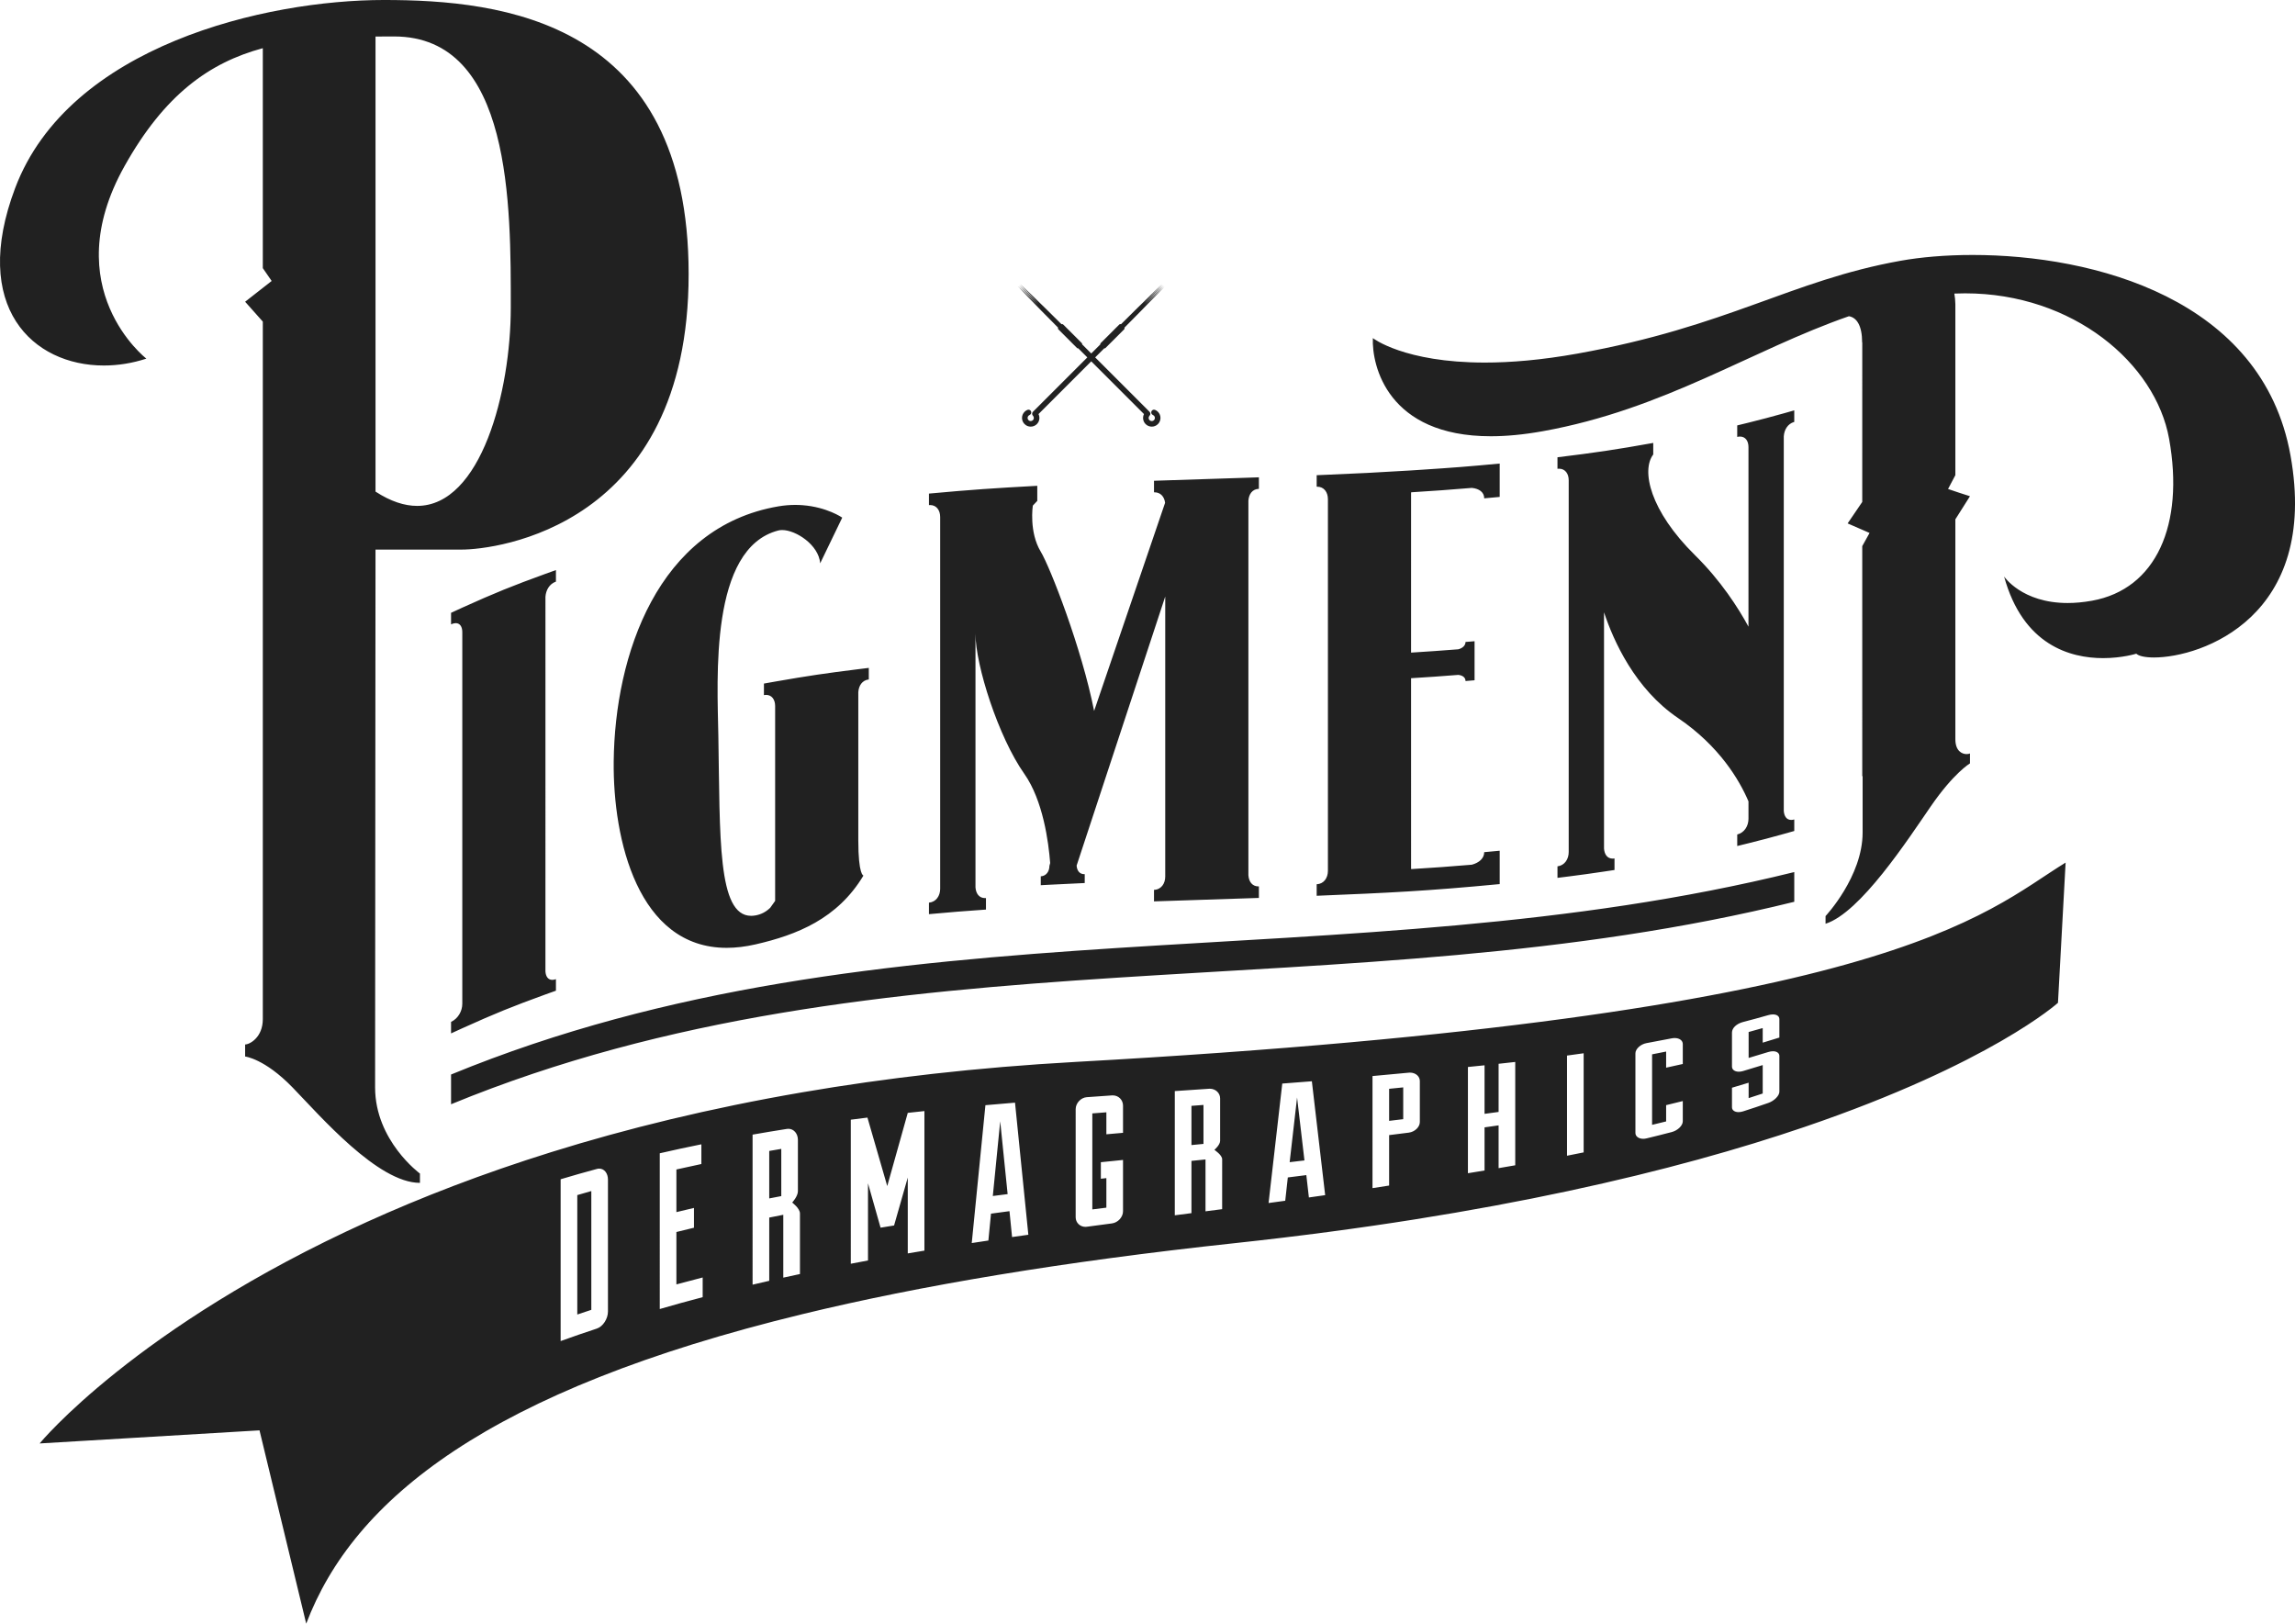 <svg xmlns="http://www.w3.org/2000/svg" width="772.383" height="546.423"><path fill="#212121" d="M151.803 361.618c145.792-59.94 301.681-30.926 452.059-68.134v10.001c-150.371 37.196-306.276 8.187-452.059 68.137v-10.004zm31.765-168.499c1.412-.51 2.119-.764 3.532-1.266v3.878c-2.229.79-3.378 2.903-3.532 5.128 0 42.025.008 84.049-.003 126.074.121 1.683.877 2.83 2.304 2.83.367 0 .775-.074 1.231-.235v3.876c-1.413.502-2.119.753-3.532 1.266-11.193 4.071-16.791 6.325-27.986 11.383-1.515.686-2.266 1.027-3.779 1.73v-3.879c2.4-1.115 3.781-3.677 3.781-6.084 0-41.695-.002-83.392 0-125.088 0-1.816-.787-3.019-2.206-3.019-.461 0-.989.127-1.575.4v-3.877c1.514-.698 2.268-1.052 3.781-1.74 11.193-5.053 16.791-7.307 27.984-11.377zm-95.119 149.868v-234.751l-5.951-6.689 8.928-6.989-2.977-4.318v-74.023c-18.081 4.882-33.137 15.733-46.553 39.711-23.057 41.212 7.359 64.766 7.359 64.766-4.708 1.542-9.567 2.315-14.309 2.315-23.919 0-44.973-19.669-29.844-59.721 18.132-47.993 84.379-63.288 124.12-63.288s102.539 6.867 102.539 92.23c0 85.372-65.251 92.728-76.368 92.728h-29.014s-.14 167.185-.14 180.995c0 17.941 15.093 28.999 15.093 28.999v3.132c-14.174 0-33.504-22.463-42.891-32.131-9.39-9.676-15.943-10.396-15.943-10.396v-4.051c1.552 0 5.951-2.396 5.951-8.519zm37.93-177.546c5.117 3.329 9.782 4.812 14.004 4.812 21.517 0 31.521-38.486 31.521-66.732 0-33.855.488-91.252-39.287-91.252-2.113 0-4.187.009-6.238.026v153.146zm190.035 133.643v-125.082c0-2.271-1.223-4.031-3.387-4.031l-.389.017v-3.875c14.581-1.343 21.873-1.824 36.455-2.62v5.077c-.601.634-.904.957-1.504 1.596 0 0-1.342 8.863 2.679 15.504 3.172 5.243 13.815 32.566 17.953 53.592 7.959-23.35 15.909-46.7 23.887-70.046-.233-2.022-1.499-3.537-3.576-3.537l-.153.003v-3.885l3.78-.127c11.194-.375 16.796-.542 27.987-.911 1.41-.048 2.121-.079 3.533-.124v3.877c-2.23.079-3.376 1.805-3.533 3.979-.023 42.022-.023 84.049 0 126.073.154 2.115 1.254 3.747 3.391 3.747l.143-.003v3.879c-14.119.484-21.184.673-35.301 1.164v-3.884c2.4-.076 3.78-2.073 3.78-4.48v-94.23c-9.948 30.18-19.9 60.354-29.823 90.542.108 1.64.945 2.896 2.58 2.896l.146-.005v2.985c-1.088.048-1.635.078-2.727.13-3.662.167-5.492.256-9.158.444-1.163.06-1.746.093-2.909.158v-2.989c1.849-.102 2.909-1.656 2.909-3.509l.256-.965c-.541-7.062-2.394-21.079-8.715-30.039-8.73-12.379-16.422-36.552-16.422-47.158v85.379c.146 2.06 1.199 3.619 3.233 3.619l.295-.011v3.873c-7.681.535-11.51.842-19.187 1.541v-3.87c2.407-.22 3.777-2.289 3.777-4.694zm130.495-6.014v-125.078c0-2.354-1.319-4.201-3.617-4.201l-.167.005v-3.874c1.511-.061 2.268-.099 3.784-.164 10.607-.449 15.919-.705 26.528-1.354l1.459-.087c1.414-.085 2.114-.137 3.529-.231 10.518-.687 15.779-1.086 26.297-2.082v11.228c-1.049.099-1.562.144-2.605.238-1.041.094-1.564.145-2.604.235 0-2.097-1.763-3.283-4.173-3.509-8.169.68-12.25.968-20.419 1.479l-.024.377c-.004 21.431-.004 32.144-.004 53.576 6.355-.4 9.541-.621 15.898-1.117 1.404-.364 2.428-1.241 2.428-2.468l1.525-.12 1.52-.13v13.143l-1.52.131-1.525.124c0-1.228-1.023-1.921-2.428-2.064-6.357.501-9.543.719-15.898 1.116 0 25.555 0 38.326.004 63.879l.02.363c8.17-.508 12.255-.797 20.424-1.478 2.41-.629 4.173-2.126 4.173-4.223l2.604-.239 2.605-.242v11.228c-24.641 2.343-36.959 2.925-61.598 3.931v-3.876c2.4-.098 3.784-2.106 3.784-4.516zm227.56-99.067s5.951 8.932 21.385 8.932c2.484 0 5.213-.231 8.205-.77 21.564-3.87 31.16-25.513 25.959-54.461-4.567-25.446-32.34-48.982-68.666-48.985-1.202 0-2.404.025-3.623.078.185 1.055.327 2.208.346 3.564v57.548l-2.46 4.652c2.947 1.01 4.433 1.5 7.378 2.437-1.965 3.125-2.951 4.682-4.918 7.775v73.999c0 3.938 2.203 5.011 3.785 5.011.451 0 .85-.086 1.133-.218v3.343s-5.414 3.172-13.165 14.426c-7.757 11.249-23.729 35.844-35.44 39.544v-2.584s12.475-13.288 12.475-28.114v-18.97l-.12.035c-.006-25.814-.006-51.635-.006-77.45.987-1.768 1.476-2.658 2.461-4.436-2.952-1.252-4.425-1.895-7.378-3.212 1.967-2.874 2.953-4.316 4.917-7.224l.006-53.69-.046.01c0-5.619-1.801-8.388-4.451-8.82-32.896 11.428-62.011 31.328-103.029 38.696-6.525 1.172-12.332 1.696-17.486 1.696-34.751 0-40.078-23.778-39.702-33.031 0 0 10.487 8.236 37.687 8.236 8.65 0 18.986-.833 31.217-3.027 50.682-9.099 71.752-24.602 108.648-31.223 6.784-1.219 15.121-1.962 24.281-1.962 40.65-.001 97.521 14.646 107.002 67.454 9.766 54.407-30.043 68.007-45.934 68.007-3.008 0-5.158-.487-5.953-1.277 0 0-4.727 1.493-11.189 1.493-10.972 0-26.946-4.297-33.319-27.482zm-74.139-47.156v126.067c.13 1.769.943 3.022 2.5 3.022.313 0 .657-.051 1.031-.158v3.878c-1.412.403-2.113.604-3.531.997-4.75 1.323-7.13 1.948-11.879 3.134-1.516.373-2.271.56-3.787.927v-3.878c2.406-.578 3.787-2.876 3.787-5.283v-5.863c-3.033-7.115-9.762-18.589-23.674-28.019-14.543-9.853-21.727-25.948-24.946-35.6v79.479c.13 1.961 1.077 3.404 2.922 3.404.192 0 .397-.014.61-.048v3.878c-1.416.22-2.117.324-3.532.53-4.755.708-7.128 1.038-11.881 1.645-1.511.197-2.268.293-3.78.474v-3.873c2.405-.295 3.78-2.42 3.78-4.829v-125.088c0-2.23-1.182-3.911-3.271-3.911-.164 0-.336.01-.51.031v-3.874c12.893-1.579 19.34-2.52 32.23-4.828v3.884c-4.076 5.367-1.143 18.914 14.037 33.881 8.713 8.585 14.586 17.754 18.014 24.068v-60.426c0-2.072-1.023-3.548-2.848-3.548-.291 0-.605.038-.939.118v-3.872c1.517-.365 2.271-.553 3.787-.925 4.749-1.188 7.129-1.811 11.879-3.137 1.418-.397 2.119-.599 3.531-1.005v3.884c-2.233.64-3.374 2.648-3.53 4.864zm-337.107 31.53c-.452 0-.877.048-1.264.146-23.209 5.955-20.535 49.719-20.199 69.186.588 33.973-.338 60.501 11.028 60.501.491 0 1.009-.048 1.548-.149 1.896-.354 3.509-1.225 4.879-2.556l1.656-2.329v-65.564c0-2.152-1.102-3.754-3.055-3.754-.229 0-.471.022-.722.067l.005-1.937v-1.941c1.512-.276 2.257-.41 3.771-.67 11.191-1.956 16.797-2.771 27.988-4.17 1.414-.174 2.121-.268 3.533-.436v3.886c-2.234.266-3.381 2.094-3.533 4.285v49.848c0 11.772 1.732 11.87 1.732 11.87-8.769 14.601-22.467 19.971-36.256 23.146-3.492.801-6.744 1.177-9.781 1.177-29.838 0-38.287-36.417-38.015-62.688.366-35.841 14.817-78.95 55.419-85.886 2.003-.341 3.901-.486 5.681-.486.848 0 1.669.033 2.46.094 8.243.624 13.352 4.184 13.352 4.184-2.968 6.135-4.454 9.201-7.418 15.371-.479-6.179-8.158-11.195-12.809-11.195zm209.031 187.57c-1.895.191-2.847.289-4.745.478v10.783c1.898-.228 2.851-.34 4.745-.565v-10.696zm-209.316 20.697c-1.619.273-2.431.411-4.054.696v15.975c1.623-.312 2.435-.476 4.054-.781v-15.89zm173.591-17.305c-.996 8.68-1.501 13.034-2.496 21.777 1.994-.233 2.989-.353 4.98-.589-.995-8.441-1.49-12.68-2.484-21.188zm-31.5 2.514c-1.618.119-2.426.182-4.047.306v13.199c1.621-.152 2.429-.234 4.047-.39v-13.115zm-317.691 109.514l-74.002 4.408s32.242-39.233 110.199-74.564c18.162-8.232 38.807-16.253 62.104-23.516 25.026-7.804 53.101-14.728 84.46-20.106 27.966-4.797 58.539-8.362 91.857-10.214 275.528-15.307 305.174-49.882 333.227-67.083l-2.574 47.19s-22.537 20.402-85.273 41.774c-43.056 14.67-105.051 29.8-191.672 39.099-58.015 6.23-106.001 14.291-145.564 23.894-105.582 25.629-151.154 62.22-167.043 104.174l-15.719-65.056zm495.557-108.723c0 1.015.937 1.627 2.223 1.627.467 0 .981-.082 1.515-.254 3.394-1.089 5.087-1.658 8.478-2.833 2.047-.715 3.737-2.452 3.737-3.789v-12.015c0-.985-.866-1.595-2.159-1.595-.475 0-1.008.083-1.578.258-2.645.826-3.968 1.227-6.61 1.997v-8.729c1.896-.519 2.843-.786 4.739-1.328v4.909c2.244-.672 3.365-1.012 5.608-1.715v-6.164c0-1.044-.867-1.624-2.163-1.624-.475 0-1.007.078-1.574.239-3.391.972-5.084 1.426-8.478 2.312-2.228.581-3.737 2.038-3.737 3.556v11.476c0 .985.91 1.696 2.302 1.696.436 0 .919-.07 1.436-.223 2.646-.778 3.964-1.182 6.606-2.008v9.572c-1.896.629-2.844.941-4.739 1.545v-5.177c-2.242.695-3.36 1.025-5.604 1.682-.002 2.636-.002 3.953-.002 6.585zm-32.495 8.638c0 1.192 1.139 1.967 2.627 1.967.355 0 .73-.044 1.115-.137 3.387-.817 5.076-1.246 8.463-2.124 2.056-.538 3.736-2.199 3.736-3.632v-6.806c-2.24.561-3.369.838-5.605 1.373v5.478c-1.895.474-2.836.699-4.729 1.153v-23.729c1.893-.368 2.834-.553 4.729-.938v5.424c2.236-.479 3.365-.733 5.605-1.238v-6.708c0-1.194-1.122-2.026-2.723-2.026-.32 0-.66.034-1.014.104-3.387.671-5.076.992-8.463 1.604-1.994.361-3.742 1.96-3.742 3.437.001 10.722.001 16.079.001 26.798zm-23.023 7.663c2.243-.439 3.364-.66 5.602-1.12v-33.362c-2.237.322-3.358.476-5.602.776v33.706zm-33.348 5.889c2.24-.367 3.359-.545 5.596-.917v-14.517c1.895-.266 2.836-.4 4.727-.672v14.398c2.238-.379 3.363-.57 5.6-.963v-34.776c-2.236.254-3.361.378-5.6.618v16.205c-1.891.263-2.832.39-4.727.641v-16.337c-2.236.231-3.355.345-5.596.568v35.752zm-32.114 5.015l5.594-.866v-16.975c2.64-.334 3.972-.494 6.614-.832 2.049-.261 3.723-1.896 3.723-3.574v-13.796c0-1.569-1.413-2.83-3.318-2.83l-.404.02-12.208 1.134v20.583c-.001 6.853-.001 10.28-.001 17.136zm-34.981 5.015c2.244-.301 3.369-.457 5.61-.767.35-3.137.521-4.705.868-7.843 2.492-.31 3.74-.465 6.232-.784l.862 7.52c2.188-.308 3.287-.46 5.479-.775-1.79-15.216-2.688-22.888-4.479-38.327-3.982.317-5.973.474-9.959.774-1.844 15.971-2.764 24.009-4.613 40.202zm-31.555 4.129l5.604-.724v-17.585c1.893-.191 2.838-.293 4.73-.487v17.459l5.601-.724.006-16.793c0-1.457-2.61-3.138-2.614-3.181 0 0 1.929-1.596 1.929-3.054v-14.237c0-1.782-1.48-3.265-3.462-3.265l-.275.01c-4.607.314-6.909.474-11.518.781-.001 16.72-.001 25.084-.001 41.8zm-33.365.661c0 1.842 1.475 3.227 3.266 3.227.154 0 .311-.008.469-.031 3.389-.448 5.08-.68 8.471-1.125 2.051-.268 3.73-2.135 3.73-4.092v-17.264c-2.99.299-4.477.455-7.46.759v5.558l1.856-.202v9.939c-1.891.231-2.832.353-4.727.589v-32.307c1.895-.152 2.836-.225 4.727-.371v7.399c2.241-.199 3.361-.298 5.604-.494v-9.171c0-1.876-1.475-3.432-3.455-3.432l-.275.01c-3.391.237-5.082.353-8.471.597-1.995.143-3.734 2.023-3.734 4.03-.001 14.555-.001 21.831-.001 36.381zm-34.975 8.679c2.239-.342 3.365-.511 5.598-.844.354-3.63.527-5.429.878-9.049 2.49-.34 3.733-.508 6.224-.836l.869 8.712c2.189-.316 3.286-.466 5.478-.773-1.796-17.675-2.694-26.565-4.485-44.455-3.982.328-5.975.495-9.962.851-1.838 18.443-2.76 27.717-4.6 46.394zm-40.705 6.963c2.317-.445 3.474-.662 5.787-1.094v-25.981c1.693 6.014 2.539 8.991 4.232 14.937 1.816-.302 2.73-.442 4.545-.738 1.84-6.498 2.769-9.727 4.609-16.136v25.538c2.242-.386 3.358-.572 5.604-.941v-46.965c-2.246.237-3.362.355-5.604.606-2.762 9.764-4.143 14.685-6.906 24.639-2.664-9.15-4.004-13.756-6.668-23.051-2.238.276-3.359.413-5.6.708.001 19.392.001 29.088.001 48.478zm-33.053 7.046c2.242-.53 3.361-.79 5.604-1.301v-21.282c1.893-.384 2.838-.568 4.73-.938v21.152c2.242-.494 3.367-.736 5.609-1.21v-20.377c0-1.771-2.604-3.633-2.611-3.695 0 0 1.92-2.049 1.92-3.818v-17.271c0-2.076-1.359-3.718-3.213-3.718-.17 0-.343.015-.521.043-4.608.729-6.91 1.111-11.519 1.919.001 20.197.001 30.297.001 50.496zm-31.236 8.195c5.777-1.672 8.66-2.468 14.438-3.99v-6.625c-3.536.905-5.302 1.367-8.842 2.329v-17.63c2.366-.592 3.55-.88 5.913-1.446v-6.659c-2.363.55-3.547.83-5.913 1.407v-14.35c3.364-.759 5.04-1.123 8.405-1.833v-6.637c-5.607 1.143-8.4 1.738-14.002 3.021.001 20.968.001 31.447.001 52.413zm-33.366 10.785c4.878-1.748 7.315-2.592 12.195-4.208 2.054-.686 3.731-3.3 3.731-5.742v-44.38c0-2.123-1.219-3.705-2.928-3.705-.258 0-.525.035-.804.111-4.88 1.319-7.317 2.02-12.195 3.467.001 21.783.001 32.67.001 54.457zm5.604-8.934c1.889-.641 2.828-.953 4.724-1.574v-39.978c-1.896.534-2.835.806-4.724 1.361v40.191zm142.335-65.037c-.991 10.023-1.496 15.058-2.489 25.148 1.992-.249 2.994-.38 4.988-.632-1-9.777-1.499-14.674-2.499-24.516z"/><path fill="#212121" d="M391.931 96.396s-5.301 5.656-13.495 13.865c.059.221.048.43-.107.582l-6.27 6.264c-.099.099-.221.127-.357.127l-.07-.003-3.049 3.049 18.301 18.303c.371.368.371.962 0 1.323-.409.41-.409 1.084 0 1.493.207.206.478.308.747.308.271 0 .54-.102.745-.308.41-.409.41-1.083 0-1.493l-.348-.228c-.48-.196-.712-.741-.518-1.218.15-.367.502-.59.873-.59.115 0 .234.022.348.067.365.146.691.365.971.645 1.14 1.141 1.14 3.002 0 4.142-.569.571-1.32.857-2.07.857s-1.5-.286-2.071-.857c-.908-.909-1.096-2.275-.553-3.371l-17.749-17.747-17.749 17.747c.538 1.096.356 2.462-.554 3.371-.57.571-1.32.857-2.07.857s-1.501-.286-2.07-.857c-1.143-1.14-1.143-3.001 0-4.142.276-.279.604-.498.97-.645.113-.045.231-.067.347-.067.37 0 .724.223.872.59.194.477-.036 1.021-.517 1.218-.131.054-.245.131-.35.228-.408.41-.408 1.084 0 1.493.206.206.476.308.746.308s.54-.102.748-.308c.408-.409.408-1.083 0-1.493-.365-.361-.365-.955 0-1.323l18.299-18.303-3.049-3.049-.071.003c-.136 0-.259-.026-.356-.127l-6.266-6.264c-.151-.152-.168-.361-.104-.585-8.198-8.206-13.5-13.862-13.5-13.862s2.512 2.356 6.604 6.342c-3.982-4.09-6.341-6.602-6.341-6.602s2.512 2.354 6.609 6.345c-3.986-4.095-6.346-6.608-6.346-6.608s2.511 2.353 6.6 6.335c-3.98-4.09-6.338-6.6-6.338-6.6s5.66 5.299 13.861 13.498l.229-.035c.135 0 .258.042.354.14l6.27 6.264c.112.121.134.271.12.432l3.049 3.049 3.05-3.049c-.014-.161.007-.311.12-.432l6.27-6.264c.1-.098.223-.14.357-.14l.225.035c8.206-8.199 13.862-13.498 13.862-13.498s-2.354 2.506-6.327 6.591c4.084-3.977 6.59-6.326 6.59-6.326s-2.346 2.5-6.318 6.577c4.078-3.966 6.582-6.313 6.582-6.313s-2.344 2.499-6.314 6.576c4.077-3.972 6.578-6.317 6.578-6.317z"/><path fill="#212121" d="M1074.763 361.618c145.792-59.94 301.681-30.926 452.059-68.134v10.001c-150.371 37.196-306.276 8.187-452.059 68.137v-10.004zm31.765-168.499c1.412-.51 2.119-.764 3.532-1.266v3.878c-2.229.79-3.378 2.903-3.532 5.128 0 42.025.008 84.049-.003 126.074.121 1.683.877 2.83 2.304 2.83.367 0 .775-.074 1.231-.235v3.876c-1.413.502-2.119.753-3.532 1.266-11.193 4.071-16.791 6.325-27.986 11.383-1.515.686-2.266 1.027-3.779 1.73v-3.879c2.4-1.115 3.781-3.677 3.781-6.084 0-41.695-.002-83.392 0-125.088 0-1.816-.787-3.019-2.206-3.019-.461 0-.989.127-1.575.4v-3.877c1.514-.698 2.268-1.052 3.781-1.74 11.193-5.053 16.791-7.307 27.984-11.377zm-95.119 149.868v-234.751l-5.951-6.689 8.928-6.989-2.977-4.318v-74.023c-18.081 4.882-33.137 15.733-46.553 39.711-23.057 41.212 7.359 64.766 7.359 64.766-4.708 1.542-9.567 2.315-14.309 2.315-23.919 0-44.973-19.669-29.844-59.721 18.132-47.993 84.379-63.288 124.12-63.288s102.539 6.867 102.539 92.23c0 85.372-65.251 92.728-76.368 92.728h-29.014s-.14 167.185-.14 180.995c0 17.941 15.093 28.999 15.093 28.999v3.132c-14.174 0-33.504-22.463-42.891-32.131-9.39-9.676-15.943-10.396-15.943-10.396v-4.051c1.552 0 5.951-2.396 5.951-8.519zm37.93-177.546c5.117 3.329 9.782 4.812 14.004 4.812 21.517 0 31.521-38.486 31.521-66.732 0-33.855.488-91.252-39.287-91.252-2.113 0-4.187.009-6.238.026v153.146zm190.035 133.643v-125.082c0-2.271-1.223-4.031-3.387-4.031l-.389.017v-3.875c14.581-1.343 21.873-1.824 36.455-2.62v5.077c-.601.634-.904.957-1.504 1.596 0 0-1.342 8.863 2.679 15.504 3.172 5.243 13.815 32.566 17.953 53.592 7.959-23.35 15.909-46.7 23.887-70.046-.233-2.022-1.499-3.537-3.576-3.537l-.153.003v-3.885l3.78-.127c11.194-.375 16.796-.542 27.987-.911 1.41-.048 2.121-.079 3.533-.124v3.877c-2.23.079-3.376 1.805-3.533 3.979-.023 42.022-.023 84.049 0 126.073.154 2.115 1.254 3.747 3.391 3.747l.143-.003v3.879c-14.119.484-21.184.673-35.301 1.164v-3.884c2.4-.076 3.78-2.073 3.78-4.48v-94.23c-9.948 30.18-19.9 60.354-29.823 90.542.108 1.64.945 2.896 2.58 2.896l.146-.005v2.985c-1.088.048-1.635.078-2.727.13-3.662.167-5.492.256-9.158.444-1.163.06-1.746.093-2.909.158v-2.989c1.849-.102 2.909-1.656 2.909-3.509l.256-.965c-.541-7.062-2.394-21.079-8.715-30.039-8.73-12.379-16.422-36.552-16.422-47.158v85.379c.146 2.06 1.199 3.619 3.233 3.619l.295-.011v3.873c-7.681.535-11.51.842-19.187 1.541v-3.87c2.407-.22 3.777-2.289 3.777-4.694zm130.495-6.014v-125.078c0-2.354-1.319-4.201-3.617-4.201l-.167.005v-3.874c1.511-.061 2.268-.099 3.784-.164 10.607-.449 15.919-.705 26.528-1.354l1.459-.087c1.414-.085 2.114-.137 3.529-.231 10.518-.687 15.779-1.086 26.297-2.082v11.228c-1.049.099-1.562.144-2.605.238-1.041.094-1.564.145-2.604.235 0-2.097-1.763-3.283-4.173-3.509-8.169.68-12.25.968-20.419 1.479l-.024.377c-.004 21.431-.004 32.144-.004 53.576 6.355-.4 9.541-.621 15.898-1.117 1.404-.364 2.428-1.241 2.428-2.468l1.525-.12 1.52-.13v13.143l-1.52.131-1.525.124c0-1.228-1.023-1.921-2.428-2.064-6.357.501-9.543.719-15.898 1.116 0 25.555 0 38.326.004 63.879l.02.363c8.17-.508 12.255-.797 20.424-1.478 2.41-.629 4.173-2.126 4.173-4.223l2.604-.239 2.605-.242v11.228c-24.641 2.343-36.959 2.925-61.598 3.931v-3.876c2.4-.098 3.784-2.106 3.784-4.516zm227.56-99.067s5.951 8.932 21.385 8.932c2.484 0 5.213-.231 8.205-.77 21.564-3.87 31.16-25.513 25.959-54.461-4.567-25.446-32.34-48.982-68.666-48.985-1.202 0-2.404.025-3.623.078.185 1.055.327 2.208.346 3.564v57.548l-2.46 4.652c2.947 1.01 4.433 1.5 7.378 2.437-1.965 3.125-2.951 4.682-4.918 7.775v73.999c0 3.938 2.203 5.011 3.785 5.011.451 0 .85-.086 1.133-.218v3.343s-5.414 3.172-13.165 14.426c-7.757 11.249-23.729 35.844-35.44 39.544v-2.584s12.475-13.288 12.475-28.114v-18.97l-.12.035c-.006-25.814-.006-51.635-.006-77.45.987-1.768 1.476-2.658 2.461-4.436-2.952-1.252-4.425-1.895-7.378-3.212 1.967-2.874 2.953-4.316 4.917-7.224l.006-53.69-.046.01c0-5.619-1.801-8.388-4.451-8.82-32.896 11.428-62.011 31.328-103.029 38.696-6.525 1.172-12.332 1.696-17.486 1.696-34.751 0-40.078-23.778-39.702-33.031 0 0 10.487 8.236 37.687 8.236 8.65 0 18.986-.833 31.217-3.027 50.682-9.099 71.752-24.602 108.648-31.223 6.784-1.219 15.121-1.962 24.281-1.962 40.65-.001 97.521 14.646 107.002 67.454 9.766 54.407-30.043 68.007-45.934 68.007-3.008 0-5.158-.487-5.953-1.277 0 0-4.727 1.493-11.189 1.493-10.972 0-26.946-4.297-33.319-27.482zm-74.139-47.156v126.067c.13 1.769.943 3.022 2.5 3.022.313 0 .657-.051 1.031-.158v3.878c-1.412.403-2.113.604-3.531.997-4.75 1.323-7.13 1.948-11.879 3.134-1.516.373-2.271.56-3.787.927v-3.878c2.406-.578 3.787-2.876 3.787-5.283v-5.863c-3.033-7.115-9.762-18.589-23.674-28.019-14.543-9.853-21.727-25.948-24.946-35.6v79.479c.13 1.961 1.077 3.404 2.922 3.404.192 0 .397-.014.61-.048v3.878c-1.416.22-2.117.324-3.532.53-4.755.708-7.128 1.038-11.881 1.645-1.511.197-2.268.293-3.78.474v-3.873c2.405-.295 3.78-2.42 3.78-4.829v-125.088c0-2.23-1.182-3.911-3.271-3.911-.164 0-.336.01-.51.031v-3.874c12.893-1.579 19.34-2.52 32.23-4.828v3.884c-4.076 5.367-1.143 18.914 14.037 33.881 8.713 8.585 14.586 17.754 18.014 24.068v-60.426c0-2.072-1.023-3.548-2.848-3.548-.291 0-.605.038-.939.118v-3.872c1.517-.365 2.271-.553 3.787-.925 4.749-1.188 7.129-1.811 11.879-3.137 1.418-.397 2.119-.599 3.531-1.005v3.884c-2.233.64-3.374 2.648-3.53 4.864zm-337.107 31.53c-.452 0-.877.048-1.264.146-23.209 5.955-20.535 49.719-20.199 69.186.588 33.973-.338 60.501 11.028 60.501.491 0 1.009-.048 1.548-.149 1.896-.354 3.509-1.225 4.879-2.556l1.656-2.329v-65.564c0-2.152-1.102-3.754-3.055-3.754-.229 0-.471.022-.722.067l.005-1.937v-1.941c1.512-.276 2.257-.41 3.771-.67 11.191-1.956 16.797-2.771 27.988-4.17 1.414-.174 2.121-.268 3.533-.436v3.886c-2.234.266-3.381 2.094-3.533 4.285v49.848c0 11.772 1.732 11.87 1.732 11.87-8.769 14.601-22.467 19.971-36.256 23.146-3.492.801-6.744 1.177-9.781 1.177-29.838 0-38.287-36.417-38.015-62.688.366-35.841 14.817-78.95 55.419-85.886 2.003-.341 3.901-.486 5.681-.486.848 0 1.669.033 2.46.094 8.243.624 13.352 4.184 13.352 4.184-2.968 6.135-4.454 9.201-7.418 15.371-.479-6.179-8.158-11.195-12.809-11.195zm209.031 187.57c-1.895.191-2.847.289-4.745.478v10.783c1.898-.228 2.851-.34 4.745-.565v-10.696zm-209.316 20.697c-1.619.273-2.431.411-4.054.696v15.975c1.623-.312 2.435-.476 4.054-.781v-15.89zm173.591-17.305c-.996 8.68-1.501 13.034-2.496 21.777 1.994-.233 2.989-.353 4.98-.589-.995-8.441-1.49-12.68-2.484-21.188zm-31.5 2.514c-1.618.119-2.426.182-4.047.306v13.199c1.621-.152 2.429-.234 4.047-.39v-13.115zm-317.691 109.514l-74.002 4.408s32.242-39.233 110.199-74.564c18.162-8.232 38.807-16.253 62.104-23.516 25.026-7.804 53.101-14.728 84.46-20.106 27.966-4.797 58.539-8.362 91.857-10.214 275.528-15.307 305.174-49.882 333.227-67.083l-2.574 47.19s-22.537 20.402-85.273 41.774c-43.056 14.67-105.051 29.8-191.672 39.099-58.015 6.23-106.001 14.291-145.564 23.894-105.582 25.629-151.154 62.22-167.043 104.174l-15.719-65.056zm495.556-108.723c0 1.015.937 1.627 2.223 1.627.467 0 .981-.082 1.515-.254 3.394-1.089 5.087-1.658 8.478-2.833 2.047-.715 3.737-2.452 3.737-3.789v-12.015c0-.985-.866-1.595-2.159-1.595-.475 0-1.008.083-1.578.258-2.645.826-3.968 1.227-6.61 1.997v-8.729c1.896-.519 2.843-.786 4.739-1.328v4.909c2.244-.672 3.365-1.012 5.608-1.715v-6.164c0-1.044-.867-1.624-2.163-1.624-.475 0-1.007.078-1.574.239-3.391.972-5.084 1.426-8.478 2.312-2.228.581-3.737 2.038-3.737 3.556v11.476c0 .985.91 1.696 2.302 1.696.436 0 .919-.07 1.436-.223 2.646-.778 3.964-1.182 6.606-2.008v9.572c-1.896.629-2.844.941-4.739 1.545v-5.177c-2.242.695-3.36 1.025-5.604 1.682-.002 2.636-.002 3.953-.002 6.585zm-32.494 8.638c0 1.192 1.139 1.967 2.627 1.967.355 0 .73-.044 1.115-.137 3.387-.817 5.076-1.246 8.463-2.124 2.056-.538 3.736-2.199 3.736-3.632v-6.806c-2.24.561-3.369.838-5.605 1.373v5.478c-1.895.474-2.836.699-4.729 1.153v-23.729c1.893-.368 2.834-.553 4.729-.938v5.424c2.236-.479 3.365-.733 5.605-1.238v-6.708c0-1.194-1.122-2.026-2.723-2.026-.32 0-.66.034-1.014.104-3.387.671-5.076.992-8.463 1.604-1.994.361-3.742 1.96-3.742 3.437.001 10.722.001 16.079.001 26.798zm-23.023 7.663c2.243-.439 3.364-.66 5.602-1.12v-33.362c-2.237.322-3.358.476-5.602.776v33.706zm-33.348 5.889c2.24-.367 3.359-.545 5.596-.917v-14.517c1.895-.266 2.836-.4 4.727-.672v14.398c2.238-.379 3.363-.57 5.6-.963v-34.776c-2.236.254-3.361.378-5.6.618v16.205c-1.891.263-2.832.39-4.727.641v-16.337c-2.236.231-3.355.345-5.596.568v35.752zm-32.114 5.015l5.594-.866v-16.975c2.64-.334 3.972-.494 6.614-.832 2.049-.261 3.723-1.896 3.723-3.574v-13.796c0-1.569-1.413-2.83-3.318-2.83l-.404.02-12.208 1.134v20.583c-.001 6.853-.001 10.28-.001 17.136zm-34.981 5.015c2.244-.301 3.369-.457 5.61-.767.35-3.137.521-4.705.868-7.843 2.492-.31 3.74-.465 6.232-.784l.862 7.52c2.188-.308 3.287-.46 5.479-.775-1.79-15.216-2.688-22.888-4.479-38.327-3.982.317-5.973.474-9.959.774-1.844 15.971-2.764 24.009-4.613 40.202zm-31.555 4.129l5.604-.724v-17.585c1.893-.191 2.838-.293 4.73-.487v17.459l5.601-.724.006-16.793c0-1.457-2.61-3.138-2.614-3.181 0 0 1.929-1.596 1.929-3.054v-14.237c0-1.782-1.48-3.265-3.462-3.265l-.275.01c-4.607.314-6.909.474-11.518.781-.001 16.72-.001 25.084-.001 41.8zm-33.365.661c0 1.842 1.475 3.227 3.266 3.227.154 0 .311-.008.469-.031 3.389-.448 5.08-.68 8.471-1.125 2.051-.268 3.73-2.135 3.73-4.092v-17.264c-2.99.299-4.477.455-7.46.759v5.558l1.856-.202v9.939c-1.891.231-2.832.353-4.727.589v-32.307c1.895-.152 2.836-.225 4.727-.371v7.399c2.241-.199 3.361-.298 5.604-.494v-9.171c0-1.876-1.475-3.432-3.455-3.432l-.275.01c-3.391.237-5.082.353-8.471.597-1.995.143-3.734 2.023-3.734 4.03-.001 14.555-.001 21.831-.001 36.381zm-34.975 8.679c2.239-.342 3.365-.511 5.598-.844.354-3.63.527-5.429.878-9.049 2.49-.34 3.733-.508 6.224-.836l.869 8.712c2.189-.316 3.286-.466 5.478-.773-1.796-17.675-2.694-26.565-4.485-44.455-3.982.328-5.975.495-9.962.851-1.838 18.443-2.76 27.717-4.6 46.394zm-40.705 6.963c2.317-.445 3.474-.662 5.787-1.094v-25.981c1.693 6.014 2.539 8.991 4.232 14.937 1.816-.302 2.73-.442 4.545-.738 1.84-6.498 2.769-9.727 4.609-16.136v25.538c2.242-.386 3.358-.572 5.604-.941v-46.965c-2.246.237-3.362.355-5.604.606-2.762 9.764-4.143 14.685-6.906 24.639-2.664-9.15-4.004-13.756-6.668-23.051-2.238.276-3.359.413-5.6.708.001 19.392.001 29.088.001 48.478zm-33.053 7.046c2.242-.53 3.361-.79 5.604-1.301v-21.282c1.893-.384 2.838-.568 4.73-.938v21.152c2.242-.494 3.367-.736 5.609-1.21v-20.377c0-1.771-2.604-3.633-2.611-3.695 0 0 1.92-2.049 1.92-3.818v-17.271c0-2.076-1.359-3.718-3.213-3.718-.17 0-.343.015-.521.043-4.608.729-6.91 1.111-11.519 1.919.001 20.197.001 30.297.001 50.496zm-31.236 8.195c5.777-1.672 8.66-2.468 14.438-3.99v-6.625c-3.536.905-5.302 1.367-8.842 2.329v-17.63c2.366-.592 3.55-.88 5.913-1.446v-6.659c-2.363.55-3.547.83-5.913 1.407v-14.35c3.364-.759 5.04-1.123 8.405-1.833v-6.637c-5.607 1.143-8.4 1.738-14.002 3.021.001 20.968.001 31.447.001 52.413zm-33.366 10.785c4.878-1.748 7.315-2.592 12.195-4.208 2.054-.686 3.731-3.3 3.731-5.742v-44.38c0-2.123-1.219-3.705-2.928-3.705-.258 0-.525.035-.804.111-4.88 1.319-7.317 2.02-12.195 3.467.001 21.783.001 32.67.001 54.457zm5.604-8.934c1.889-.641 2.828-.953 4.724-1.574v-39.978c-1.896.534-2.835.806-4.724 1.361v40.191zm142.335-65.037c-.991 10.023-1.496 15.058-2.489 25.148 1.992-.249 2.994-.38 4.988-.632-1-9.777-1.499-14.674-2.499-24.516z"/><path fill="#212121" d="M1314.891 96.396s-5.301 5.656-13.495 13.865c.059.221.048.43-.107.582l-6.27 6.264c-.099.099-.221.127-.357.127l-.07-.003-3.049 3.049 18.301 18.303c.371.368.371.962 0 1.323-.409.41-.409 1.084 0 1.493.207.206.478.308.747.308.271 0 .54-.102.745-.308.41-.409.41-1.083 0-1.493l-.348-.228c-.48-.196-.712-.741-.518-1.218.15-.367.502-.59.873-.59.115 0 .234.022.348.067.365.146.691.365.971.645 1.14 1.141 1.14 3.002 0 4.142-.569.571-1.32.857-2.07.857s-1.5-.286-2.071-.857c-.908-.909-1.096-2.275-.553-3.371l-17.749-17.747-17.749 17.747c.538 1.096.356 2.462-.554 3.371-.57.571-1.32.857-2.07.857s-1.501-.286-2.07-.857c-1.143-1.14-1.143-3.001 0-4.142.276-.279.604-.498.97-.645.113-.045.231-.067.347-.067.37 0 .724.223.872.59.194.477-.036 1.021-.517 1.218-.131.054-.245.131-.35.228-.408.41-.408 1.084 0 1.493.206.206.476.308.746.308s.54-.102.748-.308c.408-.409.408-1.083 0-1.493-.365-.361-.365-.955 0-1.323l18.299-18.303-3.049-3.049-.071.003c-.136 0-.259-.026-.356-.127l-6.266-6.264c-.151-.152-.168-.361-.104-.585-8.198-8.206-13.5-13.862-13.5-13.862s2.512 2.356 6.604 6.342c-3.982-4.09-6.341-6.602-6.341-6.602s2.512 2.354 6.609 6.345c-3.986-4.095-6.346-6.608-6.346-6.608s2.511 2.353 6.6 6.335c-3.98-4.09-6.338-6.6-6.338-6.6s5.66 5.299 13.861 13.498l.229-.035c.135 0 .258.042.354.14l6.27 6.264c.112.121.134.271.12.432l3.049 3.049 3.05-3.049c-.014-.161.007-.311.12-.432l6.27-6.264c.1-.098.223-.14.357-.14l.225.035c8.206-8.199 13.862-13.498 13.862-13.498s-2.354 2.506-6.327 6.591c4.084-3.977 6.59-6.326 6.59-6.326s-2.346 2.5-6.318 6.577c4.078-3.966 6.582-6.313 6.582-6.313s-2.344 2.499-6.314 6.576c4.077-3.972 6.578-6.317 6.578-6.317z"/></svg>